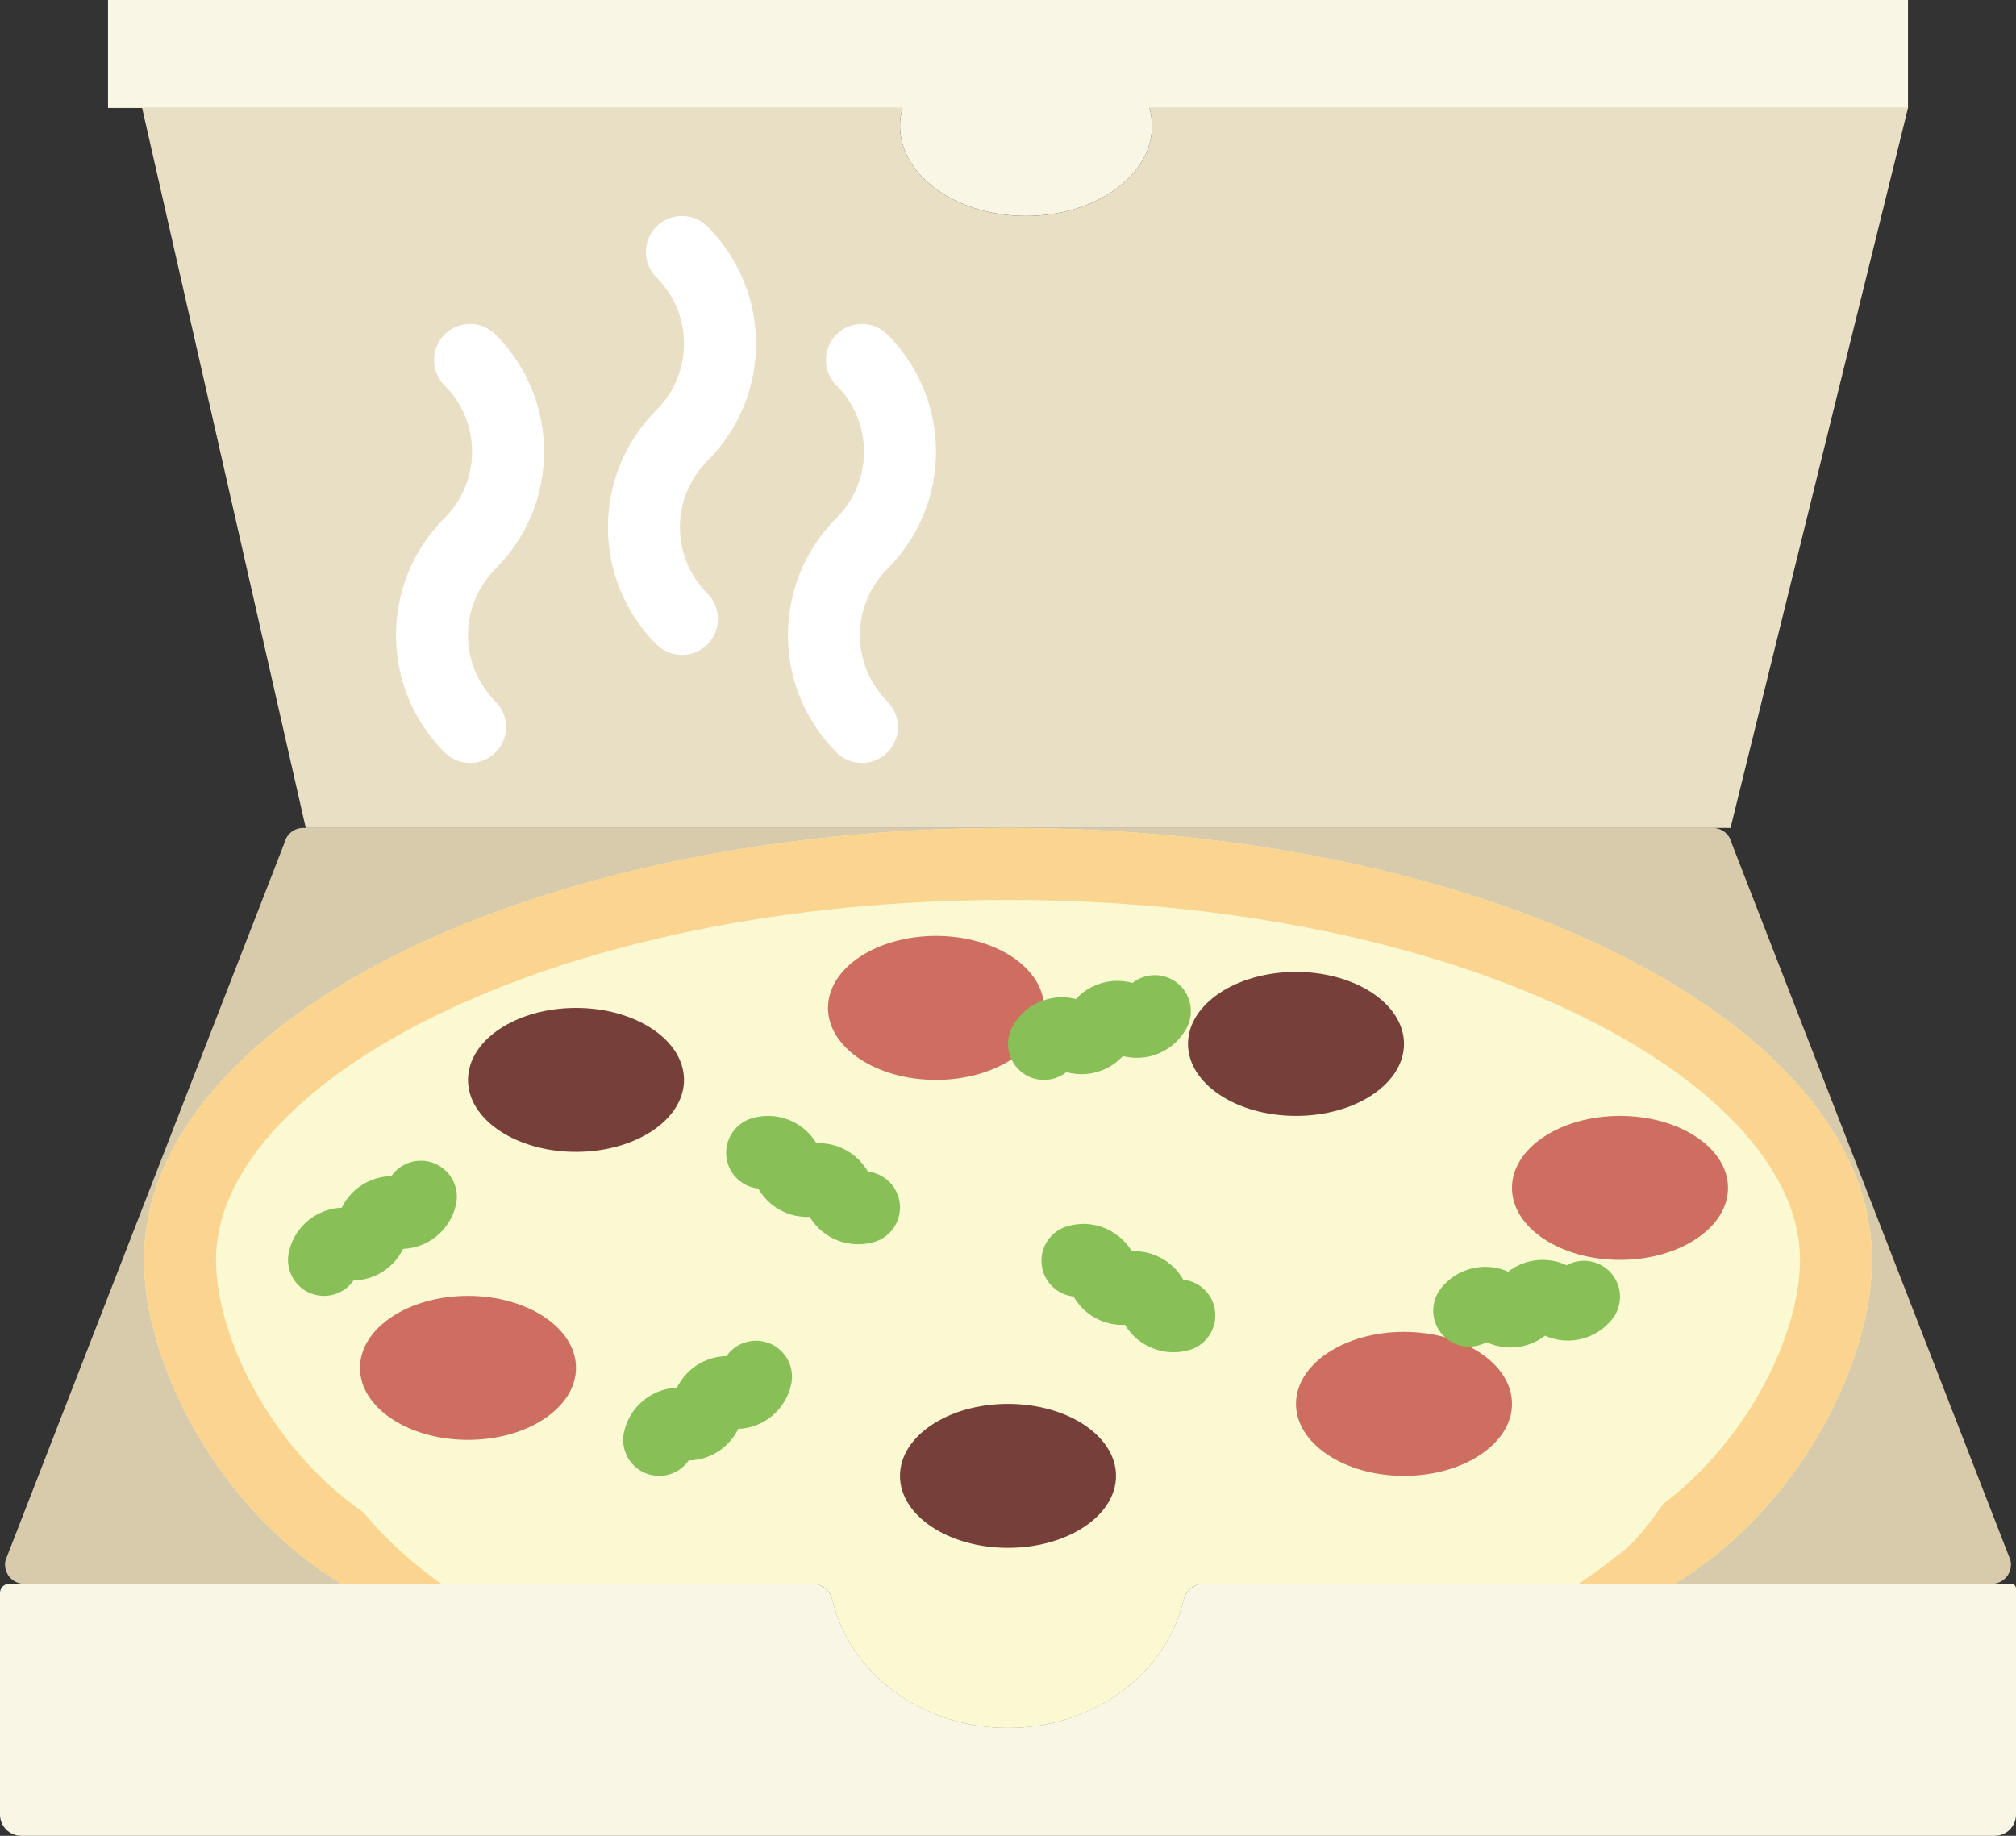 <?xml version="1.0" encoding="UTF-8" standalone="no"?>
<svg width="56px" height="51px" viewBox="0 0 56 51" version="1.1" xmlns="http://www.w3.org/2000/svg" xmlns:xlink="http://www.w3.org/1999/xlink" xmlns:sketch="http://www.bohemiancoding.com/sketch/ns">
    <rect x="0" y="0" width="56" height="51" fill="#333333" stroke="none"/>
    <!-- Generator: Sketch 3.2.2 (9983) - http://www.bohemiancoding.com/sketch -->
    <title>36 - Pizza Box (Flat)</title>
    <desc>Created with Sketch.</desc>
    <defs></defs>
    <g id="Page-1" stroke="none" stroke-width="1" fill="none" fill-rule="evenodd" sketch:type="MSPage">
        <g id="36---Pizza-Box-(Flat)" sketch:type="MSLayerGroup">
            <path d="M55.846,43.344 L48.097,23.411 C48.04,23.17 47.825,23 47.577,23 L8.423,23 C8.175,23 7.96,23.17 7.903,23.411 L0.154,43.344 C0.075,43.679 0.33,44 0.674,44 L22.602,44 C22.861,44 23.068,44.19 23.126,44.442 C23.588,46.47 25.583,48 28,48 C30.417,48 32.412,46.47 32.874,44.442 C32.932,44.19 33.139,44 33.398,44 L55.326,44 C55.67,44 55.925,43.679 55.846,43.344" id="Fill-1786" fill="#D8CBAB" sketch:type="MSShapeGroup"></path>
            <path d="M33.429,44 C33.152,44 32.931,44.203 32.867,44.472 C32.392,46.485 30.405,48 28,48 C25.595,48 23.608,46.485 23.133,44.472 C23.069,44.203 22.848,44 22.571,44 L0.253,44 C0.113,44 0,44.113 0,44.253 L0,50.411 C0,50.736 0.264,51 0.589,51 L55.411,51 C55.736,51 56,50.736 56,50.411 L56,44.127 C56,44.057 55.943,44 55.872,44 L33.429,44" id="Fill-1787" fill="#FAF6E5" sketch:type="MSShapeGroup"></path>
            <path d="M9.486,44 L22.571,44 C22.848,44 23.069,44.202 23.133,44.472 C23.608,46.485 25.595,48 28,48 C30.405,48 32.392,46.485 32.867,44.472 C32.931,44.202 33.152,44 33.429,44 L46.514,44 C49.941,41.925 52,37.901 52,35 C52,28.372 41.255,23 28,23 C14.745,23 4,28.372 4,35 C4,37.901 6.059,41.925 9.486,44" id="Fill-1788" fill="#FAF9D2" sketch:type="MSShapeGroup"></path>
            <path d="M53,0 L3,0 L3,3 L25.071,3 C25.025,3.161 25,3.328 25,3.5 C25,4.88 26.567,6 28.5,6 C30.433,6 32,4.88 32,3.5 C32,3.328 31.975,3.161 31.929,3 L53,3 L53,0" id="Fill-1789" fill="#FAF6E5" sketch:type="MSShapeGroup"></path>
            <path d="M31.929,3 C31.975,3.161 32,3.328 32,3.5 C32,4.88 30.433,6 28.5,6 C26.567,6 25,4.88 25,3.5 C25,3.328 25.025,3.161 25.071,3 L3.948,3 L8.493,23 L48.07,23 L53,3 L31.929,3" id="Fill-1790" fill="#E8DFC5" sketch:type="MSShapeGroup"></path>
            <path d="M16,38 C16,39.104 14.657,40 13,40 C11.343,40 10,39.104 10,38 C10,36.895 11.343,36 13,36 C14.657,36 16,36.895 16,38" id="Fill-1791" fill="#CD6E61" sketch:type="MSShapeGroup"></path>
            <path d="M19,30 C19,31.104 17.657,32 16,32 C14.343,32 13,31.104 13,30 C13,28.895 14.343,28 16,28 C17.657,28 19,28.895 19,30" id="Fill-1792" fill="#773F3A" sketch:type="MSShapeGroup"></path>
            <path d="M29,28 C29,29.104 27.657,30 26,30 C24.343,30 23,29.104 23,28 C23,26.895 24.343,26 26,26 C27.657,26 29,26.895 29,28" id="Fill-1793" fill="#CD6E61" sketch:type="MSShapeGroup"></path>
            <path d="M39,29 C39,30.104 37.657,31 36,31 C34.343,31 33,30.104 33,29 C33,27.895 34.343,27 36,27 C37.657,27 39,27.895 39,29" id="Fill-1794" fill="#773F3A" sketch:type="MSShapeGroup"></path>
            <path d="M48,33 C48,34.104 46.657,35 45,35 C43.343,35 42,34.104 42,33 C42,31.895 43.343,31 45,31 C46.657,31 48,31.895 48,33" id="Fill-1795" fill="#CD6E61" sketch:type="MSShapeGroup"></path>
            <path d="M42,39 C42,40.104 40.657,41 39,41 C37.343,41 36,40.104 36,39 C36,37.895 37.343,37 39,37 C40.657,37 42,37.895 42,39" id="Fill-1796" fill="#CD6E61" sketch:type="MSShapeGroup"></path>
            <path d="M31,41 C31,42.104 29.657,43 28,43 C26.343,43 25,42.104 25,41 C25,39.895 26.343,39 28,39 C29.657,39 31,39.895 31,41" id="Fill-1797" fill="#773F3A" sketch:type="MSShapeGroup"></path>
            <path d="M21,38.246 C20.935,38.553 20.635,38.749 20.328,38.684 C20.021,38.62 19.72,38.816 19.655,39.123 C19.591,39.43 19.29,39.626 18.983,39.561 C18.676,39.497 18.375,39.693 18.31,40 M11.69,33.246 C11.625,33.553 11.324,33.749 11.017,33.684 C10.71,33.62 10.409,33.816 10.345,34.123 C10.28,34.43 9.979,34.626 9.672,34.561 C9.365,34.497 9.065,34.693 9,35 M32.759,36.543 C32.459,36.633 32.143,36.463 32.052,36.163 C31.961,35.863 31.645,35.693 31.345,35.783 C31.044,35.874 30.728,35.704 30.638,35.404 C30.547,35.103 30.231,34.934 29.93,35.024 M32.079,28.09 C31.929,28.366 31.585,28.468 31.31,28.318 C31.034,28.168 30.69,28.269 30.54,28.545 C30.39,28.821 30.045,28.922 29.77,28.773 C29.494,28.623 29.15,28.724 29,29 M44,36.025 C43.806,36.271 43.45,36.315 43.203,36.121 C42.956,35.927 42.6,35.971 42.406,36.217 C42.213,36.464 41.856,36.507 41.609,36.314 C41.362,36.12 41.006,36.163 40.812,36.41 M24,33.543 C23.7,33.633 23.383,33.463 23.293,33.163 C23.202,32.863 22.886,32.693 22.585,32.783 C22.285,32.874 21.969,32.704 21.878,32.404 C21.788,32.103 21.471,31.934 21.171,32.024" id="Stroke-1798" stroke="#88C057" stroke-width="2" stroke-linecap="round" sketch:type="MSShapeGroup"></path>
            <path d="M28,23 C14.745,23 4,28.372 4,35 C4,37.901 6.059,41.925 9.486,44 L12.256,44 C11.452,43.429 10.717,42.771 10.084,42 L10.077,42 C7.515,40.221 6,37.117 6,35 C6,32.627 8.159,30.186 11.924,28.303 C16.185,26.173 21.894,25 28,25 C34.106,25 39.815,26.173 44.076,28.303 C47.841,30.186 50,32.627 50,35 C50,37.037 48.588,39.975 46.2,41.78 C46.193,41.79 46.186,41.8 46.179,41.811 C45.854,42.272 45.476,42.786 45.021,43.143 C44.631,43.45 44.247,43.735 43.85,44 L46.514,44 C49.941,41.925 52,37.901 52,35 C52,28.372 41.255,23 28,23" id="Fill-1799" fill="#FBD490" sketch:type="MSShapeGroup"></path>
            <path d="M23.943,10 C25.352,11.408 25.352,13.688 23.943,15.097 C22.535,16.506 22.535,18.786 23.943,20.195 M13.057,10 C14.465,11.408 14.465,13.688 13.057,15.097 C11.648,16.506 11.648,18.786 13.057,20.195 M18.943,7 C20.352,8.408 20.352,10.688 18.943,12.097 C17.535,13.506 17.535,15.786 18.943,17.195" id="Stroke-1800" stroke="#FFFFFF" stroke-width="2" stroke-linecap="round" stroke-linejoin="round" sketch:type="MSShapeGroup"></path>
        </g>
    </g>
</svg>